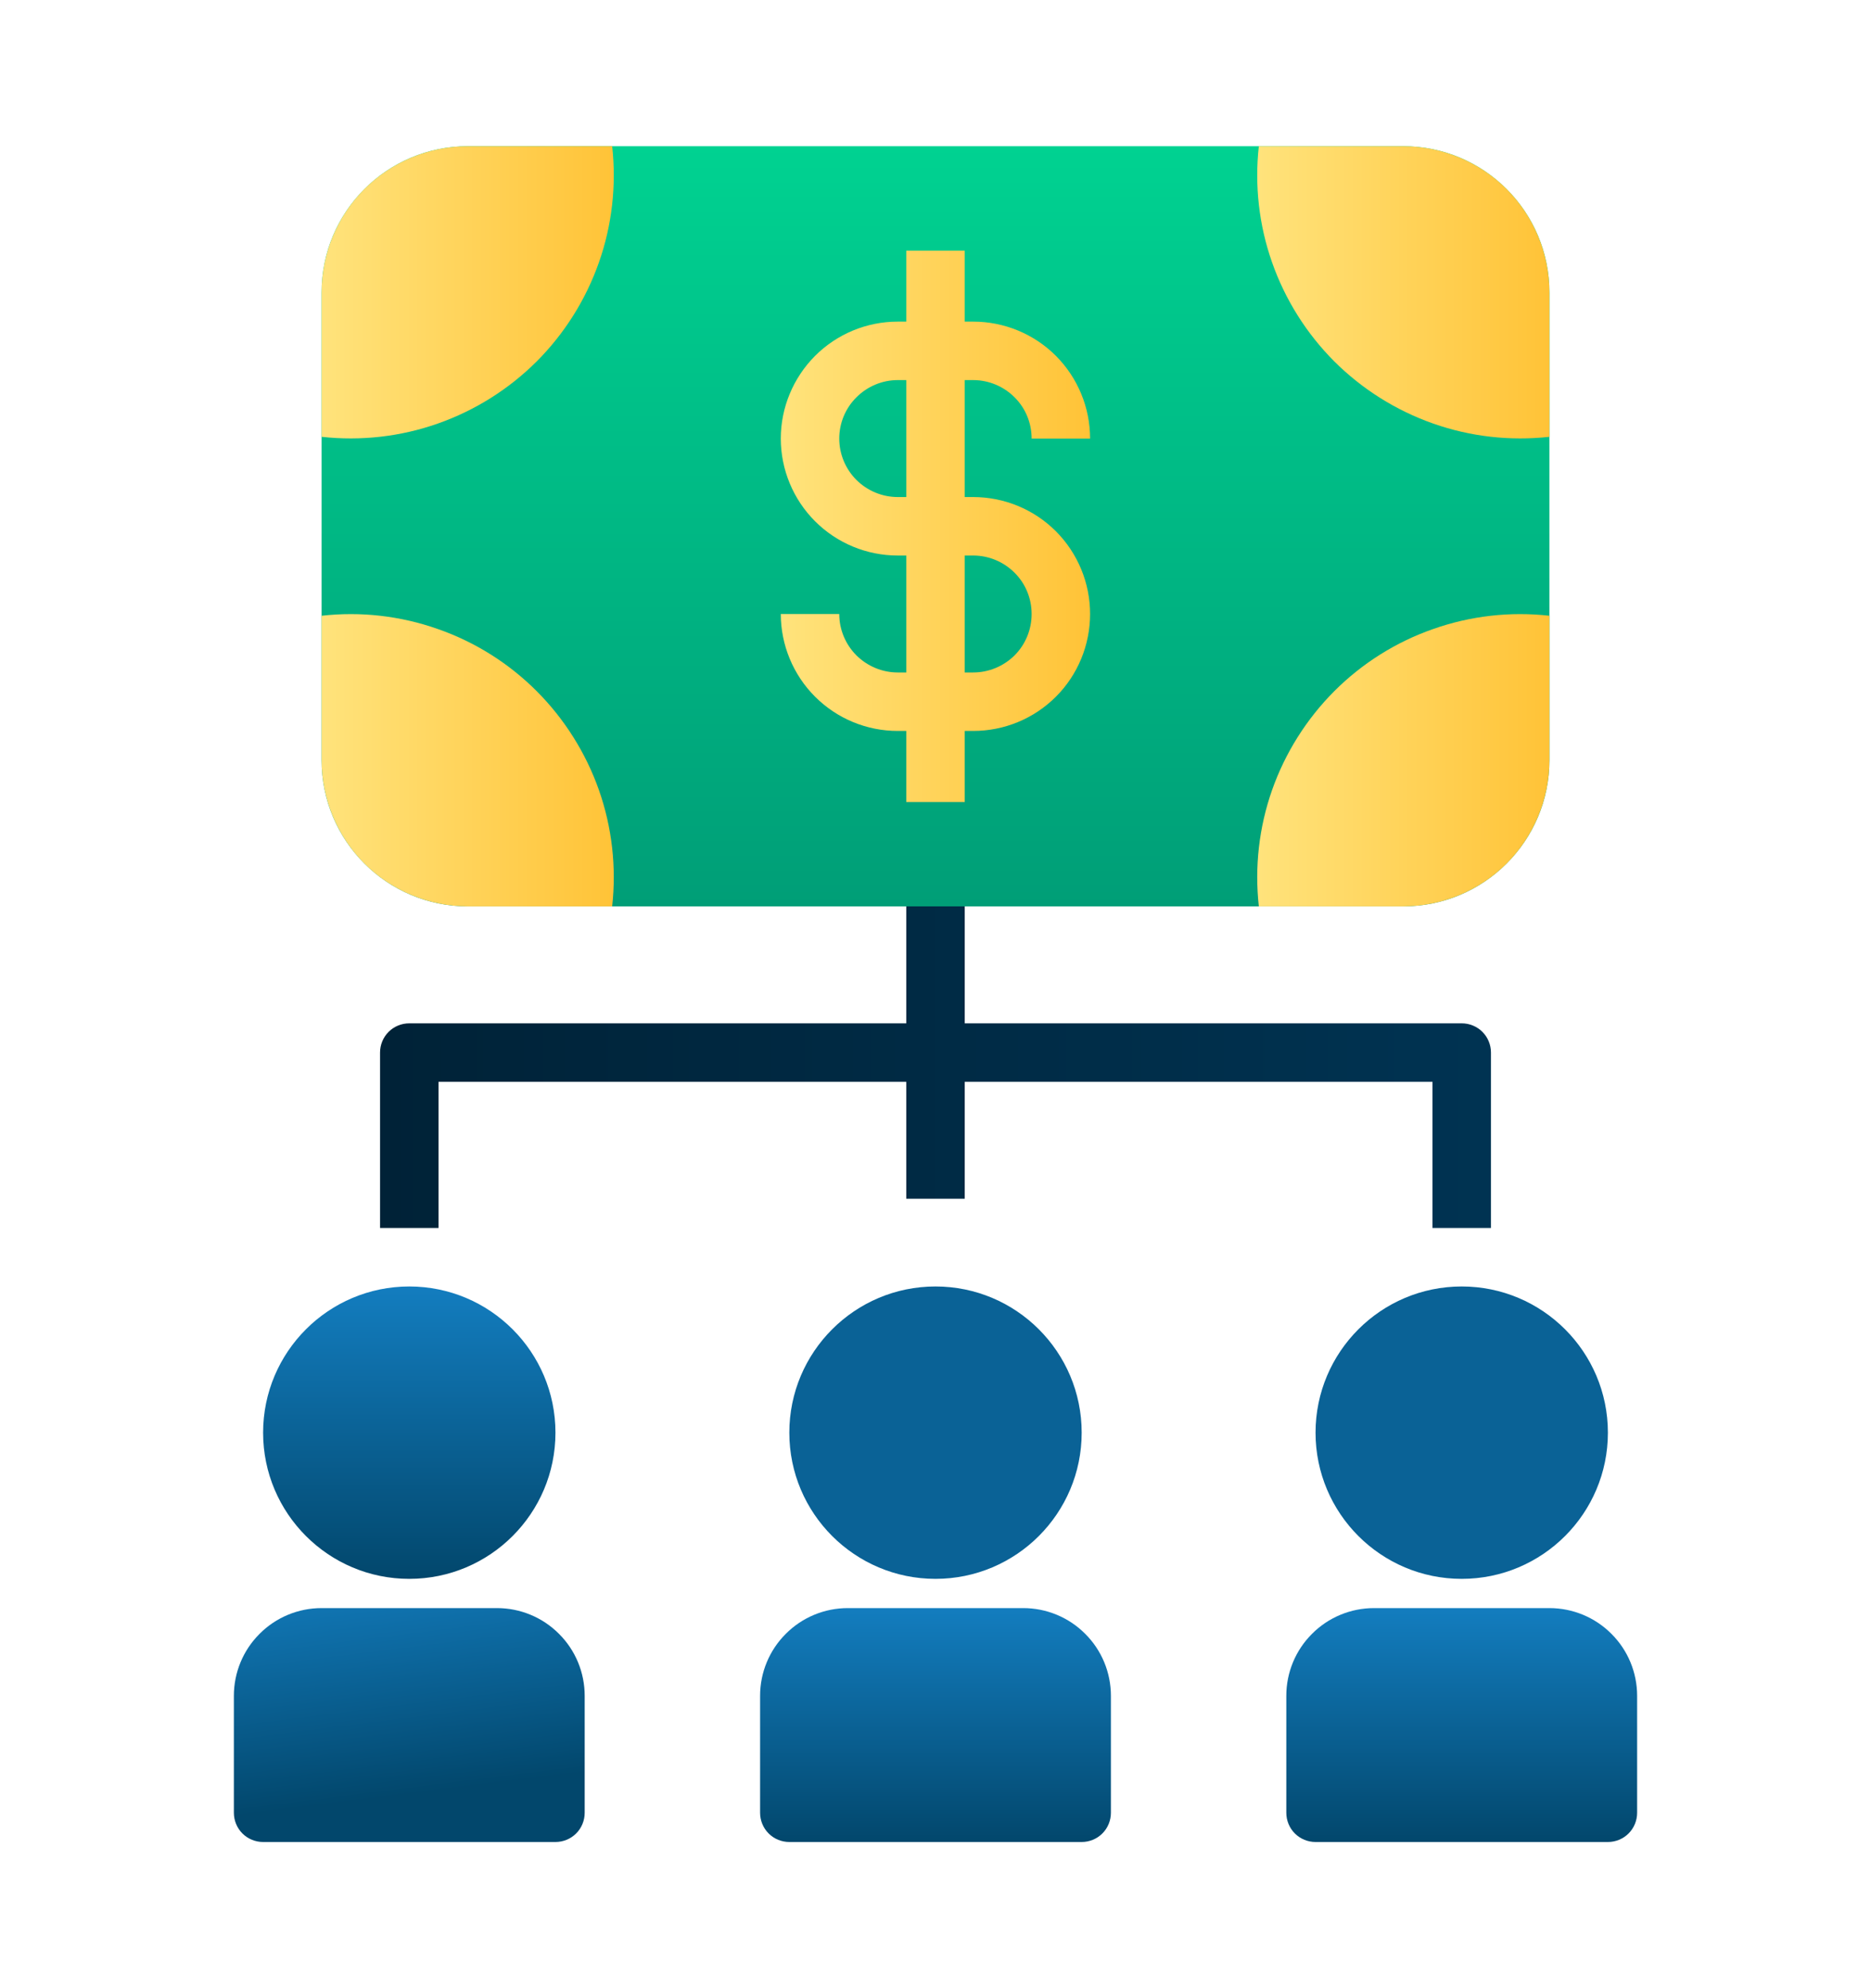 <svg width="16" height="17" viewBox="0 0 16 17" fill="none" xmlns="http://www.w3.org/2000/svg">
<path d="M12.5 8.75H8.25V7.25H7.75V8.75H3.5C3.434 8.75 3.37 8.776 3.323 8.823C3.276 8.87 3.25 8.934 3.25 9V10.5H3.75V9.25H7.75V10.25H8.25V9.25H12.25V10.5H12.75V9C12.75 8.934 12.724 8.87 12.677 8.823C12.63 8.776 12.566 8.75 12.5 8.75Z" fill="url(#paint0_linear_1280_10691)"/>
<path d="M12 1.25H4C3.31 1.25 2.75 1.81 2.75 2.5V6.5C2.75 7.19 3.31 7.75 4 7.75H12C12.69 7.75 13.25 7.19 13.25 6.5V2.5C13.25 1.81 12.69 1.25 12 1.25Z" fill="url(#paint1_linear_1280_10691)"/>
<path d="M8.322 4.25H8.25V3.25H8.322C8.455 3.25 8.582 3.303 8.676 3.397C8.77 3.49 8.822 3.617 8.822 3.75H9.322C9.322 3.485 9.217 3.231 9.03 3.043C8.842 2.855 8.588 2.75 8.322 2.75H8.25V2.143H7.75V2.75H7.677C7.412 2.75 7.158 2.855 6.97 3.043C6.783 3.231 6.677 3.485 6.677 3.75C6.677 4.015 6.783 4.27 6.97 4.457C7.158 4.645 7.412 4.75 7.677 4.75H7.75V5.75H7.677C7.545 5.75 7.418 5.697 7.324 5.604C7.23 5.51 7.177 5.383 7.177 5.25H6.677C6.677 5.515 6.783 5.77 6.97 5.957C7.158 6.145 7.412 6.25 7.677 6.25H7.75V6.858H8.25V6.25H8.322C8.588 6.25 8.842 6.145 9.03 5.957C9.217 5.77 9.322 5.515 9.322 5.25C9.322 4.985 9.217 4.731 9.03 4.543C8.842 4.355 8.588 4.25 8.322 4.25ZM7.677 4.25C7.545 4.25 7.418 4.197 7.324 4.104C7.23 4.01 7.177 3.883 7.177 3.75C7.177 3.617 7.23 3.49 7.324 3.397C7.418 3.303 7.545 3.25 7.677 3.25H7.75V4.25H7.677ZM8.322 5.75H8.25V4.75H8.322C8.455 4.75 8.582 4.803 8.676 4.897C8.77 4.99 8.822 5.117 8.822 5.25C8.822 5.383 8.77 5.51 8.676 5.604C8.582 5.697 8.455 5.75 8.322 5.75Z" fill="url(#paint2_linear_1280_10691)"/>
<path d="M5.235 7.75H4C3.668 7.75 3.351 7.618 3.116 7.384C2.882 7.149 2.75 6.831 2.75 6.5V5.265C3.085 5.227 3.425 5.266 3.743 5.378C4.062 5.489 4.351 5.671 4.59 5.91C4.828 6.149 5.01 6.438 5.122 6.756C5.234 7.075 5.272 7.414 5.235 7.75Z" fill="url(#paint3_linear_1280_10691)"/>
<path d="M13.25 5.265V6.5C13.25 6.831 13.118 7.149 12.884 7.384C12.649 7.618 12.332 7.75 12 7.75H10.765C10.728 7.414 10.766 7.075 10.878 6.756C10.99 6.438 11.172 6.149 11.41 5.91C11.649 5.671 11.938 5.489 12.257 5.378C12.575 5.266 12.915 5.227 13.25 5.265Z" fill="url(#paint4_linear_1280_10691)"/>
<path d="M2.75 3.735V2.5C2.75 2.168 2.882 1.851 3.116 1.616C3.351 1.382 3.668 1.25 4 1.25H5.235C5.272 1.585 5.234 1.925 5.122 2.243C5.01 2.562 4.828 2.851 4.59 3.09C4.351 3.328 4.062 3.51 3.743 3.622C3.425 3.734 3.085 3.772 2.75 3.735Z" fill="url(#paint5_linear_1280_10691)"/>
<path d="M13.25 2.5V3.735C12.915 3.772 12.575 3.734 12.257 3.622C11.938 3.51 11.649 3.328 11.41 3.09C11.172 2.851 10.99 2.562 10.878 2.243C10.766 1.925 10.728 1.585 10.765 1.25H12C12.332 1.25 12.649 1.382 12.884 1.616C13.118 1.851 13.25 2.168 13.25 2.5Z" fill="url(#paint6_linear_1280_10691)"/>
<path d="M3.5 13.5C4.19 13.5 4.75 12.94 4.75 12.25C4.75 11.56 4.19 11 3.5 11C2.81 11 2.25 11.56 2.25 12.25C2.25 12.94 2.81 13.5 3.5 13.5Z" fill="url(#paint7_linear_1280_10691)"/>
<path d="M4.25 13.75H2.75C2.551 13.75 2.36 13.829 2.22 13.97C2.079 14.11 2 14.301 2 14.5V15.5C2 15.566 2.026 15.63 2.073 15.677C2.12 15.724 2.184 15.75 2.25 15.75H4.75C4.816 15.75 4.88 15.724 4.927 15.677C4.974 15.63 5 15.566 5 15.5V14.5C5 14.301 4.921 14.11 4.78 13.97C4.64 13.829 4.449 13.75 4.25 13.75Z" fill="url(#paint8_linear_1280_10691)"/>
<path d="M8 13.5C8.69 13.5 9.25 12.94 9.25 12.25C9.25 11.56 8.69 11 8 11C7.31 11 6.75 11.56 6.75 12.25C6.75 12.94 7.31 13.5 8 13.5Z" fill="url(#paint9_linear_1280_10691)"/>
<path d="M8.75 13.75H7.25C7.051 13.75 6.86 13.829 6.72 13.97C6.579 14.11 6.5 14.301 6.5 14.5V15.5C6.5 15.566 6.526 15.63 6.573 15.677C6.62 15.724 6.684 15.75 6.75 15.75H9.25C9.316 15.75 9.38 15.724 9.427 15.677C9.474 15.63 9.5 15.566 9.5 15.5V14.5C9.5 14.301 9.421 14.11 9.28 13.97C9.14 13.829 8.949 13.75 8.75 13.75Z" fill="url(#paint10_linear_1280_10691)"/>
<path d="M12.5 13.5C13.19 13.5 13.75 12.94 13.75 12.25C13.75 11.56 13.19 11 12.5 11C11.81 11 11.25 11.56 11.25 12.25C11.25 12.94 11.81 13.5 12.5 13.5Z" fill="url(#paint11_linear_1280_10691)"/>
<path d="M13.25 13.75H11.75C11.551 13.75 11.36 13.829 11.22 13.97C11.079 14.11 11 14.301 11 14.5V15.5C11 15.566 11.026 15.63 11.073 15.677C11.12 15.724 11.184 15.75 11.25 15.75H13.75C13.816 15.75 13.88 15.724 13.927 15.677C13.974 15.63 14 15.566 14 15.5V14.5C14 14.301 13.921 14.11 13.78 13.97C13.64 13.829 13.449 13.75 13.25 13.75Z" fill="url(#paint12_linear_1280_10691)"/>
<defs>
<linearGradient id="paint0_linear_1280_10691" x1="3.25" y1="8.875" x2="12.75" y2="8.875" gradientUnits="userSpaceOnUse">
<stop stop-color="#002237"/>
<stop offset="1" stop-color="#003352"/>
</linearGradient>
<linearGradient id="paint1_linear_1280_10691" x1="8" y1="7.75" x2="8" y2="1.25" gradientUnits="userSpaceOnUse">
<stop stop-color="#009E77"/>
<stop offset="1" stop-color="#00D291"/>
</linearGradient>
<linearGradient id="paint2_linear_1280_10691" x1="6.677" y1="4.5" x2="9.322" y2="4.5" gradientUnits="userSpaceOnUse">
<stop stop-color="#FFE37C"/>
<stop offset="1" stop-color="#FFC337"/>
</linearGradient>
<linearGradient id="paint3_linear_1280_10691" x1="2.75" y1="6.5" x2="5.25" y2="6.5" gradientUnits="userSpaceOnUse">
<stop stop-color="#FFE37C"/>
<stop offset="1" stop-color="#FFC337"/>
</linearGradient>
<linearGradient id="paint4_linear_1280_10691" x1="10.75" y1="6.5" x2="13.25" y2="6.5" gradientUnits="userSpaceOnUse">
<stop stop-color="#FFE37C"/>
<stop offset="1" stop-color="#FFC337"/>
</linearGradient>
<linearGradient id="paint5_linear_1280_10691" x1="2.75" y1="2.5" x2="5.25" y2="2.5" gradientUnits="userSpaceOnUse">
<stop stop-color="#FFE37C"/>
<stop offset="1" stop-color="#FFC337"/>
</linearGradient>
<linearGradient id="paint6_linear_1280_10691" x1="10.75" y1="2.5" x2="13.25" y2="2.5" gradientUnits="userSpaceOnUse">
<stop stop-color="#FFE37C"/>
<stop offset="1" stop-color="#FFC337"/>
</linearGradient>
<linearGradient id="paint7_linear_1280_10691" x1="3.5" y1="11" x2="3.5" y2="13.5" gradientUnits="userSpaceOnUse">
<stop stop-color="#137DBF"/>
<stop offset="1" stop-color="#02476C"/>
</linearGradient>
<linearGradient id="paint8_linear_1280_10691" x1="4.03573e-08" y1="13.75" x2="0.25" y2="15.75" gradientUnits="userSpaceOnUse">
<stop stop-color="#137DBF"/>
<stop offset="1" stop-color="#02476C"/>
</linearGradient>
<linearGradient id="paint9_linear_1280_10691" x1="8" y1="0.5" x2="8" y2="0.5" gradientUnits="userSpaceOnUse">
<stop stop-color="#137DBF"/>
<stop offset="1" stop-color="#02476C"/>
</linearGradient>
<linearGradient id="paint10_linear_1280_10691" x1="8" y1="13.75" x2="8" y2="15.75" gradientUnits="userSpaceOnUse">
<stop stop-color="#137DBF"/>
<stop offset="1" stop-color="#02476C"/>
</linearGradient>
<linearGradient id="paint11_linear_1280_10691" x1="12.5" y1="0.5" x2="12.5" y2="0.5" gradientUnits="userSpaceOnUse">
<stop stop-color="#137DBF"/>
<stop offset="1" stop-color="#02476C"/>
</linearGradient>
<linearGradient id="paint12_linear_1280_10691" x1="12.5" y1="13.75" x2="12.5" y2="15.75" gradientUnits="userSpaceOnUse">
<stop stop-color="#137DBF"/>
<stop offset="1" stop-color="#02476C"/>
</linearGradient>
</defs>
</svg>
